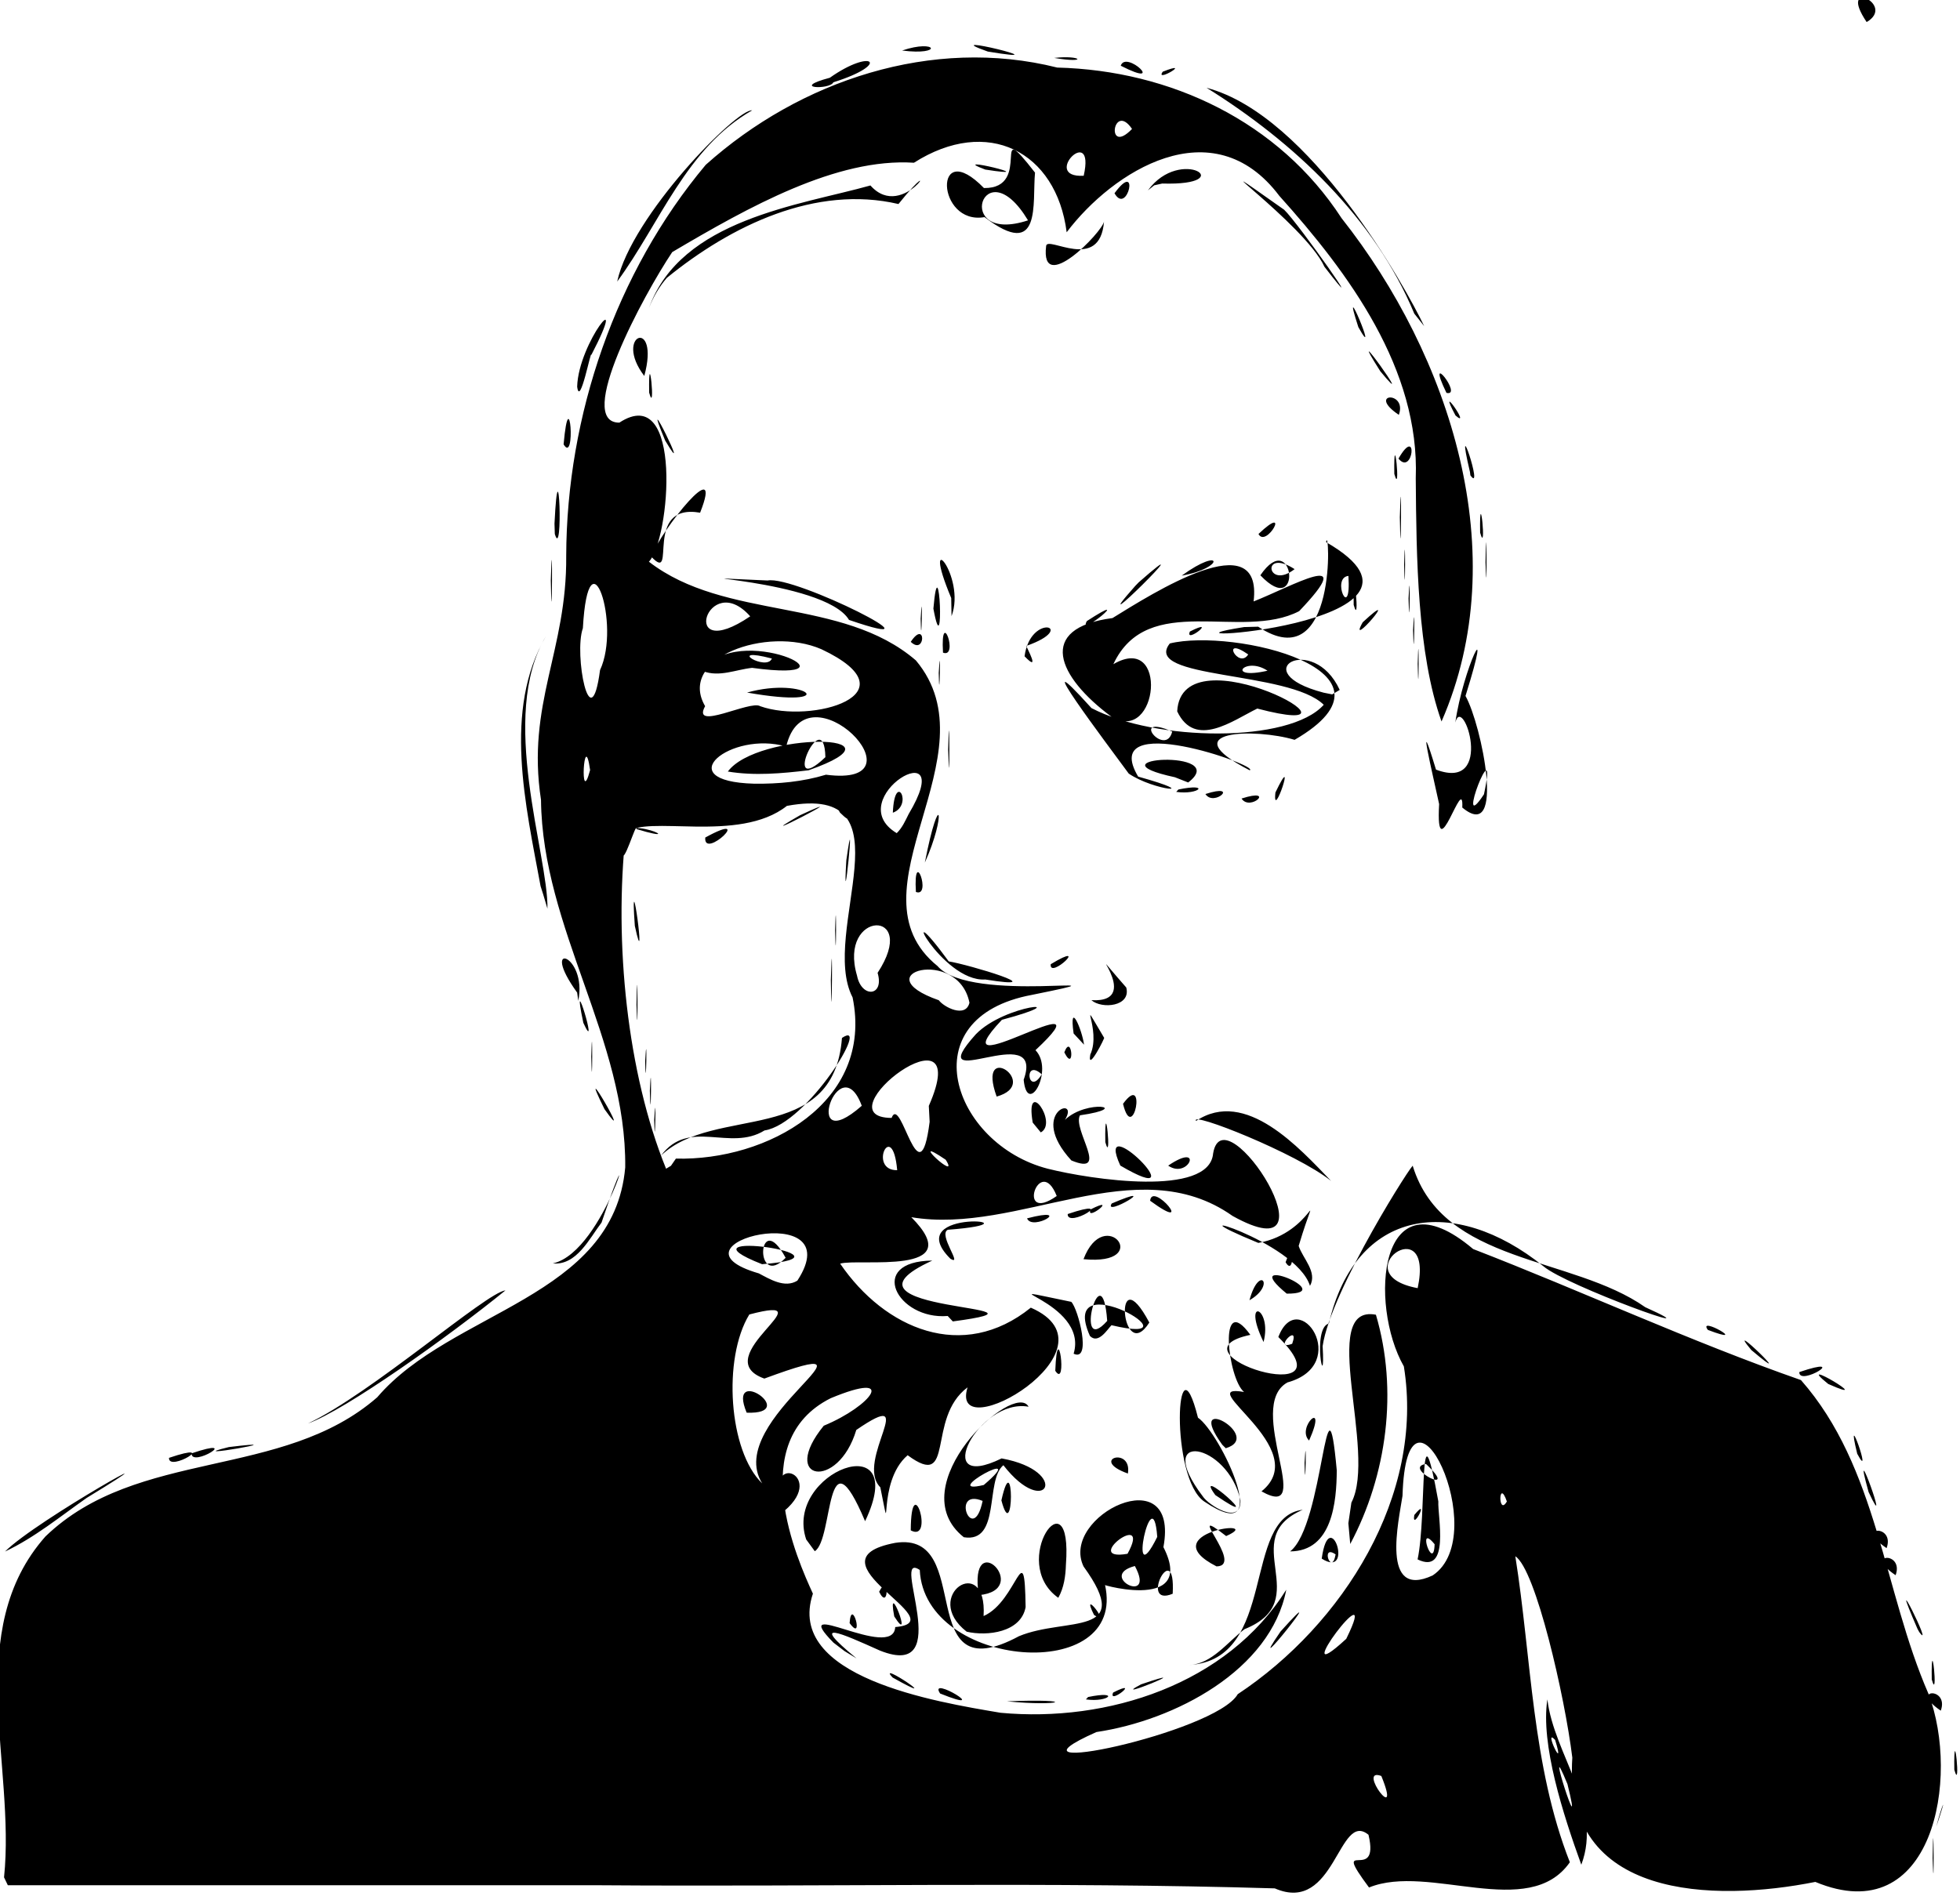 <svg xmlns="http://www.w3.org/2000/svg" width="434" height="420" stroke="#000" stroke-linecap="round" stroke-linejoin="round" fill="#fff" fill-rule="evenodd" xmlns:v="https://vecta.io/nano"><path d="M.895 415.806c2.592-24.861-9.263-54.689 9.172-75.505 20.374-19.645 52.437-12.469 73.457-30.816 16.436-19.257 52.365-21.968 54.917-50.923.299-28.383-18.351-52.88-18.65-81.416-3.258-21.264 5.77-32.977 5.582-54.014.088-31.045 10.944-62.817 30.892-86.624 20.875-18.695 50.154-28.493 77.836-21.543 25.089.625 49.068 11.965 62.962 33.358 24.06 30.459 38.344 74.388 22.131 111.476-5.377-15.092-5.567-36.343-5.707-53.857.906-24.175-14.801-45.428-30.21-62.562-14.776-19.623-36.951-5.377-47.087 8.06-2.295-17.916-17.546-25.763-33.816-15.398-17.127-1.105-36.552 9.769-53.525 19.792-6.432 9.621-21.638 37.833-11.708 37.773 14.191-9.269 11.246 25.923 6.543 30.804 16.962 13.119 42.71 7.743 59.117 21.86 17.586 20.963-15.708 51.109 4.794 67.696 7.361 8.619 46.75 1.126 20.914 6.382-27.205 5.048-17.57 33.07 3.485 38.503 9.526 2.395 35.782 6.362 36.624-3.377 2.349-14.156 28.754 27.451 4.297 13.833-21.242-15.017-47.439 4.288-71.126.283 13.029 13.163-11.734 9.038-15.755 10.29 9.874 14.459 27.147 21.908 42.215 9.748 20.768 9.086-18.354 31.62-14.005 17.65-9.246 6.883-2.574 22.927-13.268 15.033-7.108 6.084-3.21 20.927-6.052 7.106-5.774-5.818 9.233-22.694-5.318-12.704-4.065 13.563-17.139 11.245-7.203-.936 10.584-4.371 16.551-12.335 1.544-6.098-19.112 9.564-7.375 35.837-3.948 43.29-6.21 18.499 27.204 23.976 41.551 26.385 23.685 2.211 50.173-6.291 63.264-27.252-3.446 17.858-24.702 28.936-42.036 31.52-24.318 10.794 26.382.243 31.288-8.382 23.336-15.464 41.409-44.052 36.786-72.607-7.825-13.689-5.629-43.728 15.343-25.992 24.3 9.413 47.975 20.414 72.586 29.026 17.005 19.311 18.258 46.615 28.234 69.478 7.077 18.527 1.047 52.551-25.049 41.671-22.431 4.478-55.914 3.873-53.812-27.529-1.65-13.508-8.107-41.74-12.62-44.594 3.603 22.633 3.649 46.348 12.076 67.768-9.105 13.041-31.207.177-44.471 5.592-8.74-11.772 2.532-.491-.117-11.675-6.671-5.497-7.312 17.719-20.746 11.87-49.839-1.482-99.824-.327-149.733-.693H1.735l-.521-1.087zm304.97-22.45c-5.611-2.087 4.741 11.623 0 0zm-7.767-30.376c8.298-16.866-14.184 13.071 0 0zm19.134-14.042c13.538-9.012-5.743-48.922-6.676-17.643-.812 5.476-4.935 23.048 6.676 17.643zm-3.338-3.552c2.128-9.885.161-37.463 4.594-12.848-.187 3.308 2.679 16.378-4.594 12.848zm3.771-3.357c-4.108-5.062-.2 6.477 0 0zm-1.906-17.779c-5.451.773 7.893 7.468 0 0zm-2.594 11.306c3.618-4.419-.63 3.892 0 0zm20.5-3c-1.874-5.413-1.974 3.435 0 0zm-164.893-4.005c-8.894-14.176 30.858-34.423.477-23.214-13.173-4.693 14.804-18.973-3.329-14.198-5.936 9.709-4.591 30.288 2.852 37.411zm-3.44-15.661c-4.545-10.953 12.11.455 0 0zm148.582-27.583c3.796-17.841-16.677-3.105 0 0zm-137.352-1.665c12.092-18.546-31.172-8.176-8.529-1.602 2.375 1.247 5.75 3.356 8.529 1.602zm-7.815-3.638c-20.698-8.143 23.599-1.854 0 0zm5.216-1.414c-6.173-11.441-7.102 7.334 0 0zm60.026-13.691c-3.808-9.62-9.172 6.455 0 0zm-35.325-5.719c-1.057-11.702-6.554.098 0 0zm-49-2.565c20.152.52 43.865-12.439 39.124-35.699-7.492-14.458 13.433-47.588-14.546-42.422-10.719 8.454-31.299 1.75-35.686 6.035-2.636 24.213.34 53.21 8.933 74.328l1.081-.653zm-3.288-.679c11.819-11.313 38.215-1.936 40.06-26.049 6.668-4.463-7.682 19.051-17.154 20.491-7.659 4.763-16.702-2.787-22.906 5.558zm-1.517-7.878c.499-9.215.175 9.004 0 0zm-.963-6.5c.443-10.012.226 10.472 0 0zm-1.037-6.5c.499-9.215.175 9.004 0 0zm-1.037-5.5v.09zm-.885-7c.233-14.443.363 12.345 0 0zm43.037-5.5c.466-16.364.182 16.577 0 0zm-43.406-12c-1.215-16.878 2.807 12.971 0 0zm44.349 1c.305-11.477.25 11.53 0 0zm.906-6.5v.09zm1.577-9c2.243-15.884-.945 15.915 0 0zm-49.728-1.803c-4.28-11.073 17.249-.87 3.278-5.126-.043-1.915-3.055 8.937-3.278 5.126zm18.494-3.252c11.305-6.218-.445 5.098 0 0zm21-4.945c14.735-6.811-13.497 7.74 0 0zm8.833-.573c-5.17-8.8 5.674 5.567 0 0zm19.666 64.957c10.57-24.049-24.343 2.58-8.243 2.662 2.111-5.472 6.163 18.72 8.426.869zm3.738 11.925c-9.047-6.162 3.434 5.381 0 0zm-18.583-11.95c-5.005-13.493-13.649 11.997 0 0zm23.845-22.83c-2.522-12.525-23.739-6.478-6.778-.544 1.05 1.474 5.934 4.055 6.778.544zm-20.341-6.612c9.424-14.377-8.837-13.894-4.555.619 1.011 5.063 6.113 4.608 4.555-.619zm6.877-35.168c11.398-19.093-15.352-3.446-2.643 4.225 1.23-1.187 1.891-2.726 2.643-4.225zm-3.501-.3c.405-9.49 4.653-1.709 0 0zm-67.035-9.45c-1.377-9.87-2.356 8.895 0 0zm52.224 1.028c22.84 2.982-4.369-24.923-8.807-6.23-12.167-3.601-26.235 7.698-7.087 8.223 5.352.066 10.756-.428 15.894-1.993zm-21.723-.702c6.562-8.882 41.508-8.609 17.88-.279-5.896.701-11.989 1.267-17.88.279zm21.599-3.181c-.288-12.325-10.181 9.697 0 0zm-14.427-11.289c11.346 4.037 34.551-2.699 13.542-12.624-12.108-5.251-31.942 1.962-25.747 12.618-3.124 5.669 9.989-1.404 12.205.005zm-2.919-3.024c13.248-3.71 21.419 3.782 0 0zm-9.753-4.738c7.222-11.439 37.025 2.818 10.867-.731-3.598.383-7.23 2.109-10.867.731zm15.25-2.8c-10.52-2.744-1.159 2.963 0 0zm-38.048 2.559c4.715-10.094-2.552-31.656-3.803-9.275-2.037 5.678 1.695 25.161 3.803 9.275zm33.249-11.904c-9.455-10.656-16.125 10.935 0 0zm73.847-97.58c2.681-11.906-9.679.536 0 0zm10.702-10.369c-4.246-6.213-5.885 6.108 0 0zm99.48 384.448c-4.035-11.129-9.042-26.703-7.515-36.617 1.485 12.342 12.327 23.89 7.515 36.617zm-3.068-17.86c-5.646-13.769 4.004 16.213 0 0zm-2.729-9.776c-2.774-3.028 2.478 7.995 0 0zm83.589 26.188c.233-14.443.363 12.345 0 0zm.821-7c1.165-4.647 2.676-7.993 0 0zm3.985-12.583c-.184-11.575 1.532 5.506 0 0zm-.921-4.417v.09zm-1-5v.09zm-1.079-3.668c-7.237-4.871 1.942-5.387 0 0zm-206.792-2.072c16.286-.639 12.035 1.209 0 0zm-14.786-1.732c-2.857-4.299 12.25 4.924 0 0zm32.769.779c7.232-1.494 4.583 1.249-.485.53zm5.544-.99c6.504-3.288-1.214 2.92 0 0zm6.188-1.817c14.229-4.836-7.87 4.175 0 0zm175.079-1.083c-.184-11.575 1.532 5.506 0 0zm-230.079-.417c-4.03-4.191 12.584 7.063 0 0zm65.687-2.79c19.631-1.143 11.574-32.761 25.115-34.379-14.885 6.429 3.051 20.045-12.889 26.447-3.72 2.781-7.245 7.743-12.227 7.932zm163.471-1.21v.09zm-242.286-3.75c-10.494-10.7 13.273 4.221 13.689-3.436 13.771-1.186-20.442-14.778.007-18.653 17.923-2.763 3.647 33.455 27.403 20.671 10.398-4.326 25.711.347 14.291-15.444-5.363-11.185 21.37-24.24 17.686-4.276 7.71 15.132-16.643 7.539-12.947 8.298 5.032 22.214-39.957 18.739-41.007-3.243-6.77-4.539 8.312 24.714-8.832 17.849-8.522-3.824-16.057-7.225-5.175 1.73l-2.65-1.608zm75.128-10.816c.709-12.963-7.709 3.2 0 0zm-8.376-6.144c-8.506 2.263 4.79 8.904 0 0zm-1.624-2.708c5.613-10.231-10.544 1.836 0 0zm6.581-3.738c-1.013-13.895-6.794 13.703 0 0zm27.339 20.911c12.665-14.086-8.95 12.993-.065.083zm141.016-.505c-7.269-16.796 3.935 5.514.381.675zm-210.555.587c-10.24-7.987 4.608-17.655 3.746-3.463 7.542-3.303 9.059-18.498 9.306-1.981-1.016 5.604-8.519 6.502-13.052 5.445zm-25.921-1.904c.421-6.049 3.341 4.571 0 0zm9.886-1.477c-1.749-9.159 4.427 6.942 0 0zm44.238-.323c-3.219-6.477 4.102 2.848 0 0zm-25.538-4.384c-2.313-15.736 12.118-1.13 0 0zm17.621.583c-11.193-7.933 3.254-28.028 1.691-7.342-.074 2.517-.433 5.111-1.691 7.342zm-39.667-1.333c2.2-4.488 2.2 4.488 0 0zm225.079-3.668c-7.237-4.871 1.942-5.387 0 0zm-150.37-1.956c-14.584-7.441 11.394-10.82 2.132-6.716-9.946-7.786 4.317 6.609-2.132 6.716zm23.291-1.721c1.735-12.384 7.325 4.648 0 0zm3.075-.93c-3.444-2.426-.88 4.987 0 0zm-294.626-.642c7.021-7.027 42.35-26.674 18.074-11.872-5.897 4.138-11.516 8.779-18.074 11.872zm177.395-2.678c-5.031-14.961 23.282-25.568 13.048-4.039-8.891-21.042-6.95 4.096-11.141 6.644zm107.157 2.65c7.505-5.741 7.967-43.538 10.33-17.962-.033 6.956-.981 17.928-10.33 17.962zm132.079-.724c-7.237-4.871 1.942-5.387 0 0zm-118.51-10.082c5.786-11.128-7.542-44.067 5.43-41.615 4.944 16.696 2.456 35.494-5.686 50.784l-.414-4.601zm-97.569 6.15c.073-14.071 5.36 2.832 0 0zm11.75 1.518c-14.308-11.341 11.166-34.818 14.34-28.908-11.06-2.016-21.949 19.281-5.971 11.449 15.525 2.831 9.887 13.736.388 1.507-4.11 3.397-.497 17.283-8.758 15.952zm4.164-8.046c-7.258-2.967-2.114 10.136 0 0zm.257-3.527c10.842-9.258-10.465 2.515 0 0zm-44.136 5.721c-5.519-13.619 9.779-8.301 0 0zm48.035-2.309c2.838-12.709 2.792 10.5 0 0zm44.967.283c-7.73-5.064-6.339-38.15-1.438-18.599 4.846 3.244 17.418 29.35 1.438 18.599zm7.964-.308c-2.805-12.821-19.597-15.71-8.352-.887 1.172 1.895 8.514 6.64 8.352.887zm-5.557-1.15c-5.419-7.378 12.572 8.601 0 0zm144.648-.673c-4.19-14.999 5.404 11.543 0 0zm-134.429-.151c11.784-9.454-15.874-24.129-3.859-22.01-3.619-2.914-5.827-22.654 1.392-12.653-19.261 4.071 23.191 17.239 6.197.481 4.43-11.617 16.394 6.085 2.021 10.056-9.569 5.295 6.533 31-5.75 24.125zm6.796-32.689c1.778-4.986-4.487 1.706 0 0zm-36.378 28.74c-8.757-3.124.987-6.128 0 0zm39.116-2.309c.499-9.216.175 9.004 0 0zm122.377-2.072c-2.878-11.806 3.694 6.936 0 0zm-373.821.909c11.555-3.907-.165 3.301 0 0zm5-1c11.555-3.907-.165 3.301 0 0zm228.225-1.903c-8.671-11.996 9.376-1.82.777.774zm-219.975.514c16.908-2.058-11.688 2.866 0 0zm239.199-1.449c4.296-9.649-2.967-2.904 0 0zm-221.667-3.779c14.017-6.624 39.546-29.066 43.723-29.476-12.722 10.343-35.412 26.481-43.723 29.476zm223.626-5.721v.09zm112.981-3.033c-8.223-6.629 11.461 5.106 0 0zm-111.941-8.373c1.78-12.393 20.707-41.899 19.968-39.868 6.758 21.793 35.193 19.812 51.468 31.243 17.013 7.673-17.581-4.75-22.572-9.09-19.769-15.906-41.547-12.874-47.487 12.712-3.858.974-.691 16.722-1.377 5.004zm-59.199 5.465c.468-12.549 2.775 4.235 0 0zm164.75.279c11.555-3.907-.166 3.301 0 0zm-10.636-4.889c-6.555-7.845 11.43 9.644 0 0zm-150.053.824c3.54-11.744-22.119-15.902-.521-11.488 1.541 1.534 4.568 13.388.521 11.488zm42.057-2.588c-4.961-10.255 1.99-7.785 0 0zm-38.453-1.352c-7.422-16.705 25.67 2.613 4.777-2.376-.89.916-2.921 4.291-4.777 2.376zm3.831-3.324c-1.161-16.016-7.586 8.503 0 0zm9.326.361c-8.113-15.254-6.275 9.83 0 0zm123.677 1.63c-2.464-3.335 9.78 3.724 0 0zm-168.32-3.084c-11.176.93-18.056-12.135-3.411-12.271-25.371 11.59 32.224 9.782 4.54 13.476zm66.82-3.49c2.144-8.026 5.876-3.359 0 0zm8.25-1.458c-11.274-9.258 11.81.082 0 0zm5.151-1.719c-3.168-10.111-33.439-18.559-11.441-9.517 12.392-2.21 13.696-15.305 8.935.665.876 2.756 4.207 5.755 2.506 8.851zm-167.656-4.973c11.799-2.605 19.829-36.026 10.782-9.046-2.685 3.516-5.518 9.534-10.782 9.046zm162.255-.277c1.874-5.413 1.974 3.435 0 0zm-74.216-.754c-11.611-11.585 22.006-8.149-.575-6.425-2.242 1.051 3.471 8.179.575 6.425zm29.466.091c4.712-12.385 15.714 1.534 0 0zm-12.5-9.043c10.52-2.744 1.159 2.963 0 0zm9-.957c11.555-3.907-.165 3.301 0 0zm5.063-1.021c6.504-3.288-1.214 2.92 0 0zm4.688-1.317c11.768-5.017-2.039 3.23 0 0zm8.5-.604c.429-4.444 10.391 7.584 0 0zm40.064-4.396c-7.688-6.14-31.396-15.525-29.888-13.286 10.974-7.343 22.907 6.066 29.888 13.286zm-46.662-3.395c-6.202-13.547 18.075 10.614 0 0zm-10.843-1.137c-9.823-10.738 2.039-14.601-1.418-8.997 4.892-4.657 15.158-2.703 3.319-.998-1.698 3.147 6.761 13.569-1.901 9.995zm21.441 1.148c7.986-5.432 4.549 3.151 0 0zm-13.921-5.2c-.184-11.575 1.532 5.507 0 0zm-16.079-4.335c-1.756-10.399 5.739.063 1.79 2.176zm-94.822-2.979c-6.907-14.026 7.102 10.034 0 0zm114.822-1.176c5.376-7.348 2.243 9.263 0 0zm-27.985-1.603c-4.615-12.817 10.087-2.832 0 0zm5.985-3.728c4.964-13.816-23.236 4.019-10.61-10.055 6.518-6.779 23.273-7.896 5.788-3.22-15.452 16.392 25.258-9.947 7.436 6.724 4.212 4.406-1.81 14.926-2.614 6.551zm4-1.202c-4.12-3.737-3.087 5.14 0 0zm-99.748-3.893c.305-11.477.25 11.53 0 0zm104.748-.969c1.678-4.478 2.414 4.807 0 0zm5.75.491c2.608-5.635-3.268-14.335 3.054-3.735.383-.315-3.79 7.903-3.054 3.735zm-3.691-4.675c-1.056-7.574 1.836-.998 2.31 2.483zm-108.559-2.347c-2.976-14.024 3.726 8.133 0 0zm112.5-5.028c12.563.707-3.977-16.131 7.715-2.807 1.107 4.211-5.403 4.832-7.715 2.807zM127.8 219.85c-8.641-11.982 2.33-8.471.245 1.819l-.161-1.196zm90.364-2.906c-9.733.655-20.406-20.854-8.088-4.009 4.356.684 23.777 6.513 8.088 4.009zm14.5-3.388c9.057-5.458-.411 3.522 0 0zM119.699 196.27c-3.258-17.714-8.392-39.05 1.197-55.372-10.638 17.739.536 48.446.324 60.355l-.953-3.197zm83.106 1.286c-.612-10.496 3.591 1.334 0 0zm1.981-6.5c3.317-17.038 4.834-10.756 0 0zm113.878-12.967c-1.416-6.535-5.18-22.422-.696-7.63 13.202 4.983 5.947-17.067 4.283-10.437 1.663-11.801 8.642-26.328 2.252-5.878 3.576 6.346 8.991 32.789-.713 24.717.384-8.113-5.998 14.679-5.126-.773zm9.929-2.164c3.386-15.936-6.798 10.328 0 0zm-53.679.942c7.737-2.493 1.892 2.954 0 0zm-8-1c7.737-2.493 1.892 2.954 0 0zm15.5-.342c4.99-10.417-.75 6.947 0 0zm-73.592-1.969v.09zm52.111 1.307c7.232-1.495 4.583 1.249-.485.53zm-10.995-3.518c-4.516-6.149-23.646-31.539-8.262-14.517 14.201 7.448 43.856 7.812 51.438-.726-7.661-7.575-40.393-5.622-34.085-13.583 14.032-3.431 54.102 6.01 27.632 21.346-8.587-2.604-27.375-2.21-9.945 6.744 2.504-.921-33.659-13.7-24.697 1.402 14.927 4.148 3.476 3.139-2.081-.667zm9.625-9.318c-9.745-4.21-1.469 5.945 0 0zm37.086-9.221c-5.917-12.834-21.273-4.016-3.573.609l1.912.383zm-15.985-4.25c-5.036-3.342-9.444 2.141 0 0zm-4.271-3.604c-6.288-4.36-2.159 3.383 0 0zm-16.229 27.2c-19.992-4.316 12.738-6.379 2.935 1.158zm-50.214-6.096c.307-14.437.392 13.926 0 0zm50.715-8.499c.98-18.458 46.966 7.049 17.732-.619-5.37 2.604-13.772 8.996-17.732.619zm-14.5 1.234c-12.087-8.931-16.712-19.685.169-21.895 8.834-5.431 33.359-21.166 31.248-3.686 8.279-3.241 23.649-12.057 10.089 2.152-12.832 6.662-33.536-4.518-41.145 11.747 12.277-7.156 9.996 17.768-.361 11.682zm-38.305-9.735c.499-9.215.175 9.004 0 0zm106.057-2c.305-11.477.25 11.53 0 0zm-87.052-1.7c1.337-9.858 12.058-6.38.393-2.294.075.407 3.247 6.095-.393 2.294zm-18.059-.8c-.612-10.496 3.591 1.334 0 0zm-7.141-2.393c3.415-5.131 3.312 3.13 0 0zm111.232-2.607c.443-10.012.226 10.472 0 0zm-124.901-2.251c-5.429-9.183-45.766-9.904-18.023-8.732 6.082-1.189 41.269 16.703 18.023 8.732zm75.481 2.568c6.504-3.288-1.214 2.92 0 0zm-59.618-2.817c.499-9.216.175 9.004 0 0zm2.821-2.25c1.319-15.435 2.516 13.627 0 0zm71.921 4.001c17.743 11.767 15.744-23.366 15.033-18.732 32.251 18.569-44.305 22.883-18.142 18.812zm19.978-11.251c-3.928.384.657 10.489 0 0zm3.161 10.273c9.269-8.58-3.696 6.594 0 0zm-91.114-5.375c-7.018-16.743 3.412-4.925.072 4.019zm30.038 5.102c11.13-7.213-2.273 3.942 0 0zm11.475-8.573c16.027-14.08-13.47 15.137-.767.794zm47.604 4.989c-.184-11.575 1.532 5.506 0 0zm12.153-1.417c.443-10.012.226 10.472 0 0zm-189.932-4c.441-15.818.261 16.121 0 0zm139.7-1.059c9.214-6.687 9.584-1.669 0 0zm17.415-.078c7.44-10.897 9.538 10.054 0 0zm7.585-1.363c-7.452-4.816-6.181 4.786 0 0zm24.252-1c.305-11.477.25 11.53 0 0zm18.02-.5c.233-14.443.363 12.345 0 0zm-184.728-1.262c2.112-5.829 16.251-23.498 10.817-9.739-12.841-2.208-4.924 16.011-10.817 9.739zm-21.427-7.321c.966-19.678 1.969 8.69.069 2.296l-.036-1.206zm155.882 2.299c7.43-7.062 1.72 3.283 0 0zm31.3-3.716c.44-15.818.261 16.121 0 0zm17.779 3.417c-.184-11.575 1.532 5.506 0 0zm-.921-4.417v.09zm-1.327-9c-3.586-15.258 3.23 5.168.086.714zm-16.752.417c-.184-11.575 1.532 5.506 0 0zm.921-3.394c4.416-7.673 3.268 3.966 0 0zm-184.866-3.158c1.322-14.712 2.77 4.641 0 0zm22.492-.844c-6.062-14.575 6.506 10.913 0 0zm174.998-5.56c-4.432-8.303 3.776 3.343 0 0zm-12.545-.13c-7.237-4.871 1.942-5.387 0 0zm-166-4.915c-.184-11.575 1.532 5.507 0 0zm176.545.045c-4.913-10.14 3.814.915 0 0zM127.8 85.635c.28-9.825 11.815-23.722 3.135-7.017-.064-1.395-2.535 11.794-3.135 7.017zm177.848-3.396c-8.872-13.979 8.896 10.725 0 0zm-162.984 1.033c-7.006-9.197 3.571-13.17 0 0zm176.158-3.716v.09zm-5.658-10.092c-8.791-21.229-26.805-38.077-45.985-50.016 22.976 6.084 44.152 44.337 48.17 52.777zm-12.389 2.981c-4.341-13.351 5.046 9.058 0 0zm-157.067-4.254c7.067-19.648 33.355-22.712 49.031-27.112 7.438 8.391 16.861-9.158 6.207 4.111-18.328-4.283-37.011 4.724-51.292 16.358-1.685 1.966-3.014 4.229-3.946 6.643zm149.565-9.102c-4.354-9.589-31.902-28.826-8.926-12.637 3.114 2.946 20.059 27.099 8.926 12.637zM136.664 62.36c3.127-14.544 26.513-38.327 29.875-37.915-14.575 8.312-20.404 25.035-29.875 37.915zm94.98-7.878c.224-2.398 11.942 5.946 12.814-5.415-.372 2.348-14.172 16.574-12.814 5.415zm-13.642-6.395c-10.708 1.871-11.432-18.05-.13-6.439 11.1.157 1.014-16.636 11.31-3.417-.636 6.779 1.58 19.589-11.18 9.856zm9.631.719c-9.926-16.502-16.868 5.542 0 0zm19.148-6c5.671-7.708 2.899 5.088 0 0zm7.405-.642c7.278-9.96 20.579-.984 3.159-1.514l-1.772.397zm-36.021-4.608c-9.13-3.406 14.007 2.188 0 0zm-34.419-20.333c9.471-6.7 13.65-3.019.788 1-.724 1.694-9.815 1.406-.788-1zm73.732-1.35c6.98-2.734-1.94 2.649 0 0zm-9.312-1.317c1.151-3.58 10.307 5.282 0 0zm-14.732-1.725c6.018-.697 7.642 1.29 0 0zm-14.703-1.411c-12.562-4.45 18.175 3.008 0 0zm-18.982-.229c7.766-2.63 9.21 1.186 0 0zm213.583-6.302c-6.635-9.86 6.671-3.92 0 0z" stroke="none" fill="#000" fill-rule="nonzero"/></svg>